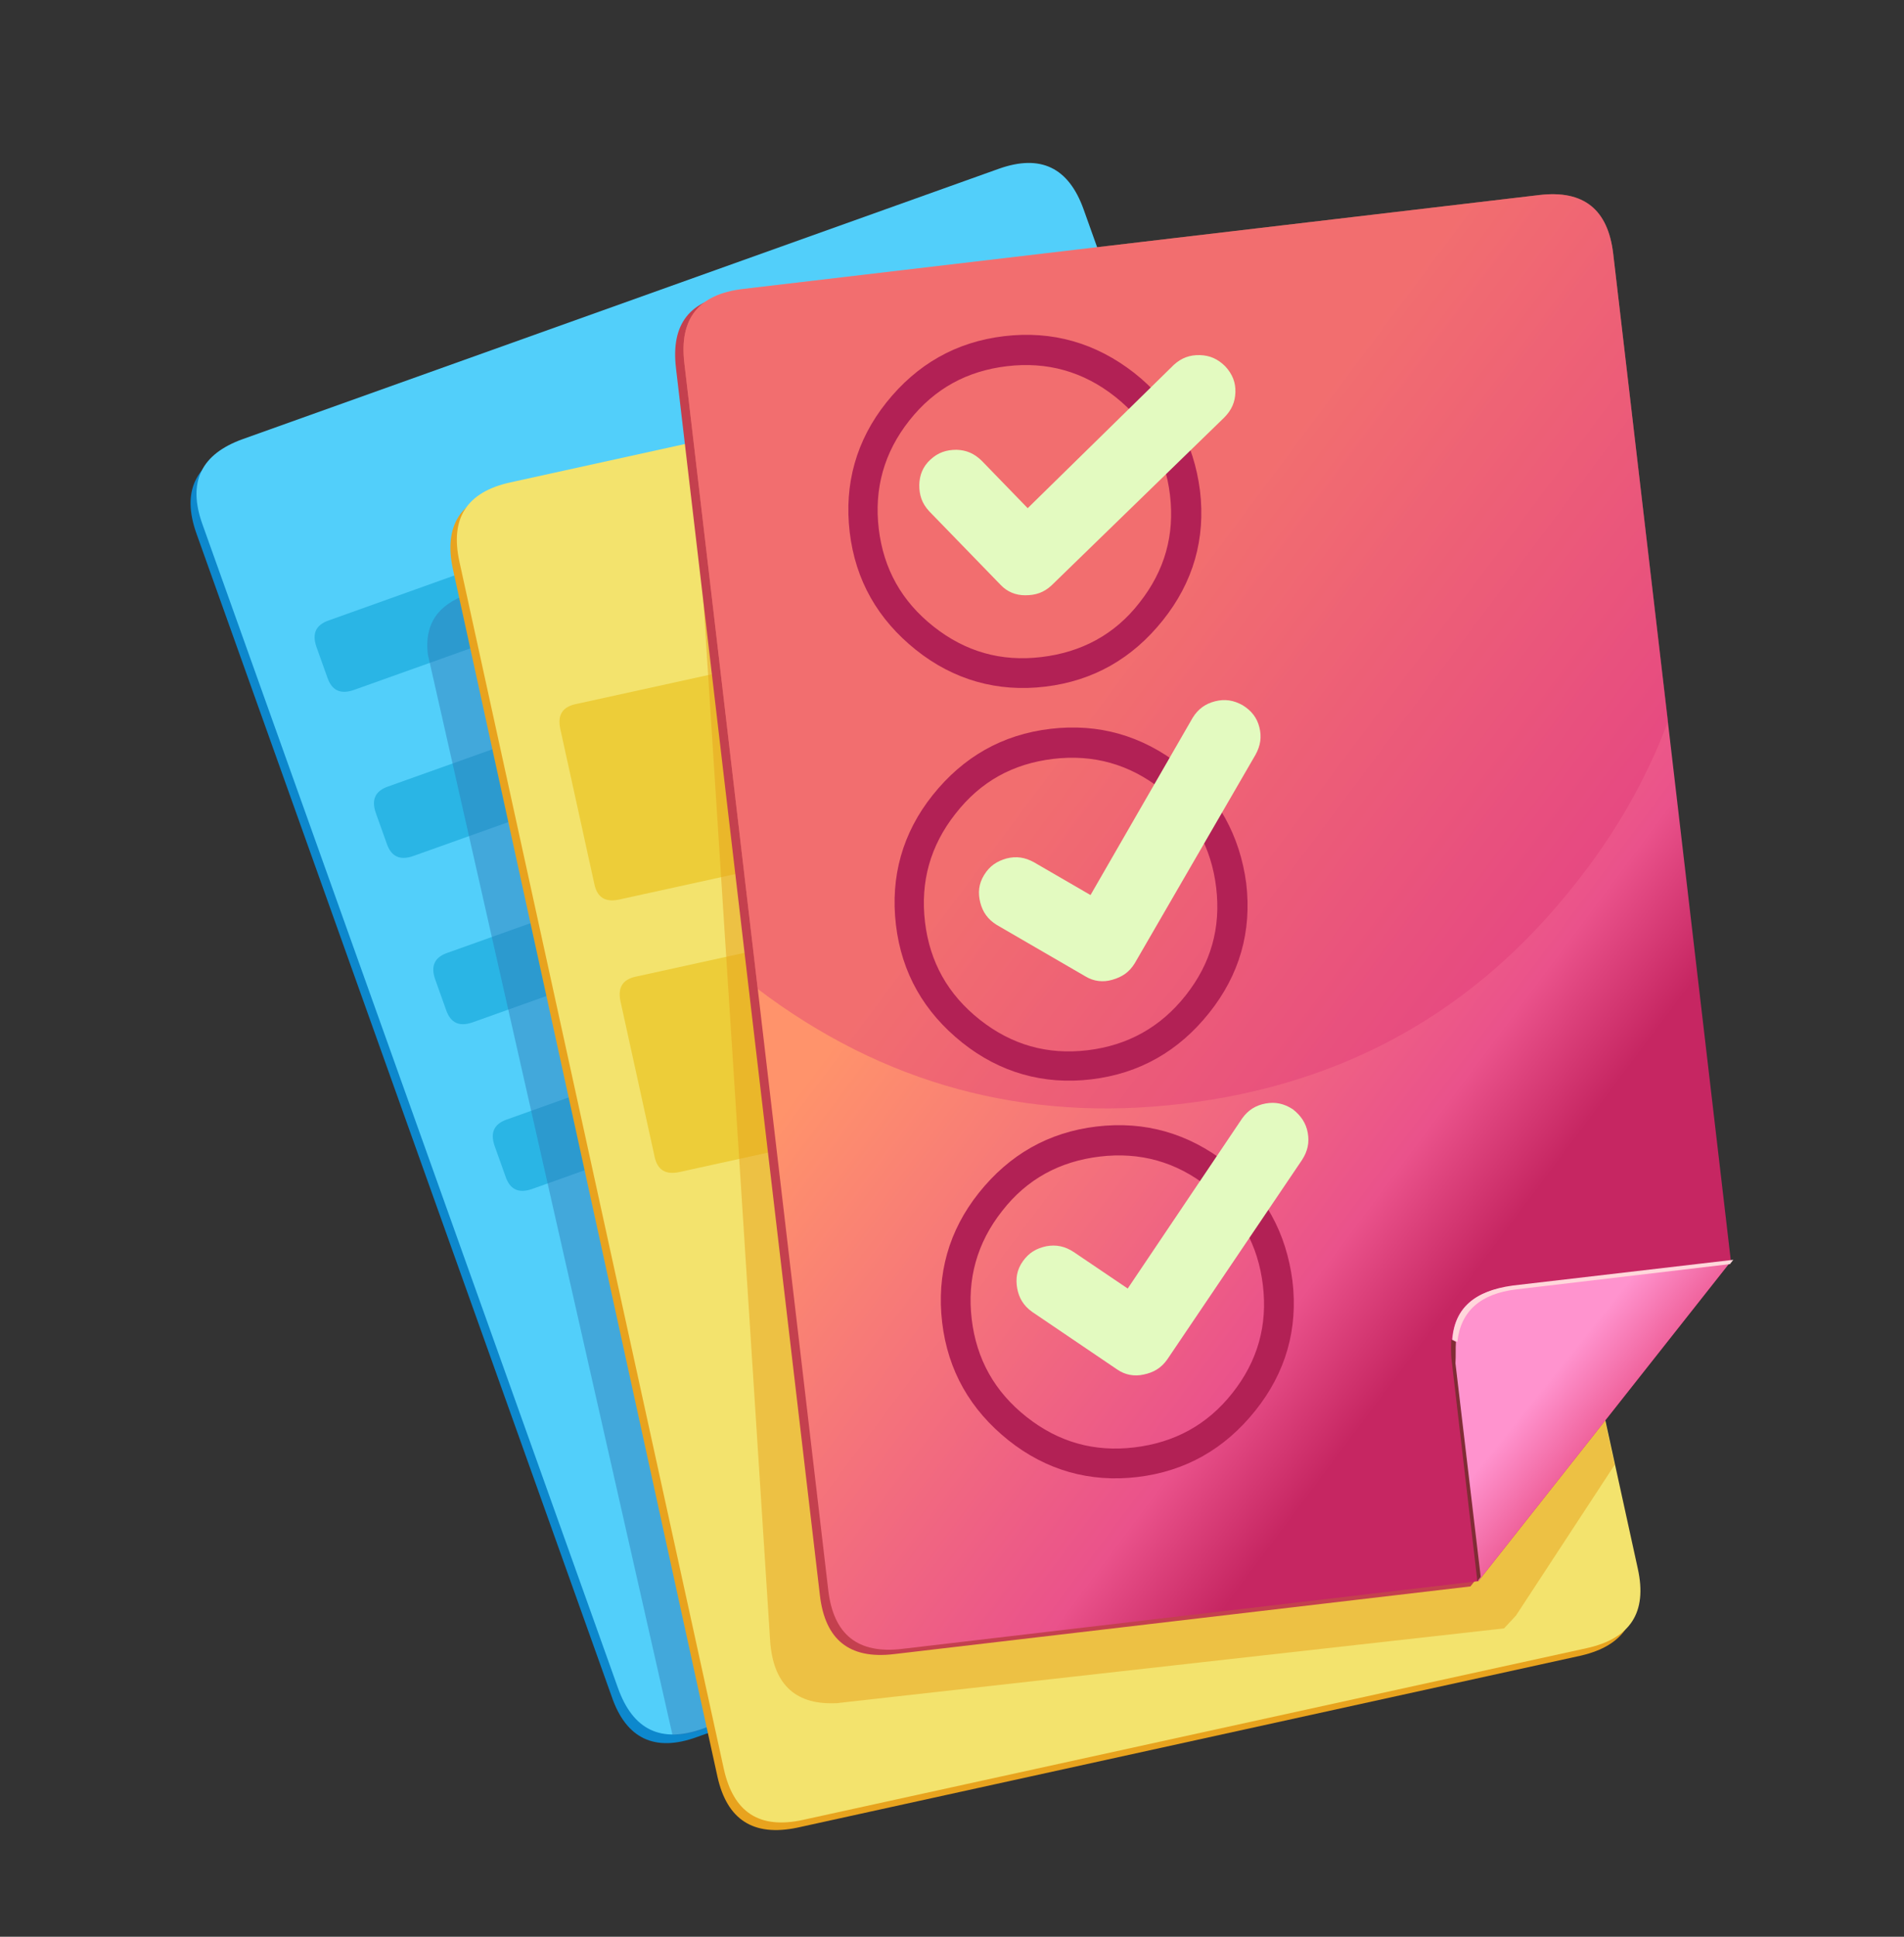 <?xml version="1.0" encoding="UTF-8"?>
<svg width="60px" height="61px" viewBox="0 0 60 61" version="1.1" xmlns="http://www.w3.org/2000/svg" xmlns:xlink="http://www.w3.org/1999/xlink">
    <rect x="0" y="0" width="60" height="61" fill="#333333" stroke="none"/>
    <title>F6FD2D95-FDA5-4F77-A6A0-3E04DCB90196</title>
    <defs>
        <linearGradient x1="37.552%" y1="36.434%" x2="74.604%" y2="74.749%" id="linearGradient-1">
            <stop stop-color="#FF936B" offset="0%"></stop>
            <stop stop-color="#EA528B" offset="80.78%"></stop>
            <stop stop-color="#C62662" offset="100%"></stop>
        </linearGradient>
        <linearGradient x1="37.52%" y1="35.312%" x2="60.813%" y2="56.384%" id="linearGradient-2">
            <stop stop-color="#FF93CE" offset="0%"></stop>
            <stop stop-color="#EA528B" offset="100%"></stop>
        </linearGradient>
    </defs>
    <g id="Today--------------------------------------------" stroke="none" stroke-width="1" fill="none" fill-rule="evenodd">
        <g id="AFS-1334" transform="translate(-784, -428)" fill-rule="nonzero">
            <g id="Menu1" transform="translate(756, 414.635)">
                <g id="Revise" transform="translate(28, 14)">
                    <g id="Assignment_A" transform="translate(5, 3)">
                        <g id="Layer0_0_MEMBER_0_FILL" transform="translate(0.871, 1.652)" fill="#0D88CD">
                            <path d="M28.084,1.592 C27.634,0.27 26.733,-0.15 25.396,0.315 L1.592,8.816 C0.285,9.296 -0.15,10.182 0.315,11.504 L13.411,48.164 C13.862,49.47 14.763,49.906 16.085,49.425 L39.904,40.925 C41.21,40.474 41.646,39.573 41.18,38.252 L28.084,1.592 Z" id="Path"></path>
                        </g>
                        <g id="Layer0_1_MEMBER_0_FILL" transform="translate(21.809, 26.269) rotate(-12.945) translate(-21.809, -26.269) translate(4.763, 3.292)" fill="#52CFFA">
                            <path d="M29.42,1.907 C29.255,0.511 28.489,-0.105 27.093,0.06 L1.982,3.019 C0.586,3.184 -0.03,3.95 0.135,5.346 L4.686,44.003 C4.851,45.399 5.617,46.015 7.013,45.85 L32.124,42.906 C33.52,42.741 34.136,41.975 33.971,40.579 L29.42,1.907 Z" id="Path"></path>
                        </g>
                        <g id="Symbol_3_0_Layer0_0_FILL" transform="translate(16.026, 13.346) rotate(-12.945) translate(-16.026, -13.346) translate(4.462, 10.793)" fill="#2AB5E5">
                            <path d="M22.963,0.676 C22.918,0.24 22.677,0.06 22.242,0.105 L0.601,2.658 C0.165,2.703 -0.015,2.944 0.03,3.379 L0.15,4.4 C0.195,4.836 0.436,5.016 0.871,4.971 L22.512,2.433 C22.948,2.388 23.128,2.148 23.083,1.712 L22.963,0.676 Z" id="Path"></path>
                        </g>
                        <g id="Path" transform="translate(17.933, 18.599) rotate(-12.945) translate(-17.933, -18.599) translate(6.294, 16.121)" fill="#2AB5E5">
                            <path d="M23.008,0.586 C22.963,0.15 22.722,-0.03 22.287,0.015 L0.646,2.553 C0.21,2.598 0.03,2.838 0.075,3.274 L0.195,4.295 C0.24,4.731 0.481,4.911 0.916,4.866 L22.557,2.328 C22.993,2.283 23.173,2.042 23.128,1.607 L23.008,0.586 Z"></path>
                        </g>
                        <g id="Path" transform="translate(19.749, 23.804) rotate(-12.945) translate(-19.749, -23.804) translate(8.11, 21.326)" fill="#2AB5E5">
                            <path d="M23.053,0.631 C23.008,0.195 22.767,0.015 22.332,0.06 L0.691,2.598 C0.255,2.643 0.075,2.883 0.12,3.319 L0.24,4.34 C0.285,4.776 0.526,4.956 0.961,4.911 L22.602,2.373 C23.038,2.328 23.218,2.088 23.173,1.652 L23.053,0.631 Z"></path>
                        </g>
                        <g id="Path" transform="translate(21.641, 29.064) rotate(-12.945) translate(-21.641, -29.064) translate(10.077, 26.511)" fill="#2AB5E5">
                            <path d="M22.948,0.691 C22.902,0.255 22.662,0.075 22.227,0.12 L0.601,2.658 C0.165,2.703 -0.015,2.944 0.03,3.379 L0.15,4.4 C0.195,4.836 0.436,5.016 0.871,4.971 L22.512,2.433 C22.948,2.388 23.128,2.148 23.083,1.712 L22.948,0.691 Z"></path>
                        </g>
                        <g id="Group" transform="translate(8.41, 14.418)" fill="#2F77B4" fill-opacity="0.439">
                            <g id="Layer0_2_FILL">
                                <path d="M4.1,0.045 L1.337,0.661 C0.375,0.991 -0.045,1.622 0.075,2.568 L7.78,36.585 C8.08,36.6 8.38,36.54 8.651,36.45 L10.303,35.819 L4.1,0.045 Z" id="Path"></path>
                            </g>
                        </g>
                        <g id="Layer0_3_FILL" transform="translate(9.184, 6.308)" fill="#E8A31E">
                            <path d="M28.895,1.697 C28.58,0.345 27.769,-0.195 26.372,0.09 L1.682,5.482 C0.33,5.782 -0.21,6.608 0.09,7.99 L8.425,46.016 C8.726,47.368 9.552,47.909 10.933,47.623 L35.639,42.202 C36.99,41.886 37.531,41.075 37.246,39.678 L28.895,1.697 Z" id="Path"></path>
                        </g>
                        <g id="Layer0_4_MEMBER_0_FILL" transform="translate(28.034, 29.962) rotate(-5.667) translate(-28.034, -29.962) translate(10.989, 6.985)" fill="#F3E36D">
                            <path d="M29.435,1.877 C29.27,0.481 28.504,-0.135 27.107,0.03 L1.997,2.989 C0.601,3.154 -0.015,3.92 0.15,5.316 L4.686,43.973 C4.851,45.369 5.617,45.985 7.013,45.82 L32.123,42.876 C33.52,42.711 34.136,41.945 33.971,40.548 L29.435,1.877 Z" id="Path"></path>
                        </g>
                        <g id="Symbol_4_0_Layer0_0_FILL" transform="translate(25.059, 19.154) rotate(-5.667) translate(-25.059, -19.154) translate(12.669, 14.574)" fill="#EDCD39">
                            <path d="M24.074,0.691 C24.029,0.255 23.788,0.075 23.353,0.12 L0.601,2.793 C0.165,2.838 -0.015,3.079 0.03,3.514 L0.616,8.485 C0.661,8.921 0.901,9.101 1.337,9.056 L24.089,6.383 C24.524,6.338 24.705,6.097 24.659,5.662 L24.074,0.691 Z" id="Path"></path>
                        </g>
                        <g id="Path" transform="translate(26.976, 27.781) rotate(-5.667) translate(-26.976, -27.781) translate(14.586, 23.2)" fill="#EDCD39">
                            <path d="M24.059,0.646 C24.014,0.21 23.773,0.03 23.338,0.075 L0.586,2.748 C0.15,2.793 -0.03,3.034 0.015,3.469 L0.601,8.44 C0.646,8.876 0.886,9.056 1.322,9.011 L24.074,6.338 C24.509,6.293 24.69,6.052 24.644,5.617 L24.059,0.646 Z"></path>
                        </g>
                        <g id="Group" transform="translate(16.821, 6.608)" fill="#E8A31E" fill-opacity="0.518">
                            <g id="Layer0_5_FILL">
                                <path d="M21.566,1.712 C21.251,0.36 20.44,-0.18 19.043,0.105 L0.06,4.265 L2.448,41.436 C2.538,42.757 3.199,43.433 4.445,43.403 C4.506,43.403 4.581,43.403 4.656,43.388 L25.576,41.045 L25.952,40.64 L29.061,35.894 L21.566,1.712 Z" id="Path"></path>
                            </g>
                        </g>
                        <g id="Layer0_6_FILL" transform="translate(16.257, 2.553)" fill="#C4404E">
                            <path d="M29.316,1.967 C29.151,0.571 28.385,-0.045 26.988,0.12 L1.892,3.079 C0.481,3.244 -0.12,4.01 0.045,5.407 L4.581,44.064 C4.746,45.461 5.512,46.076 6.908,45.911 L25.081,43.778 L33.04,33.701 L29.316,1.967 Z" id="Path"></path>
                        </g>
                        <g id="Layer0_7_MEMBER_0_FILL" transform="translate(16.52, 2.403)" fill="url(#linearGradient-1)">
                            <path d="M29.316,1.952 C29.151,0.556 28.385,-0.06 26.988,0.105 L1.892,3.064 C0.496,3.229 -0.12,3.995 0.045,5.392 L4.581,44.049 C4.746,45.446 5.512,46.061 6.908,45.896 L25.066,43.763 L33.025,33.686 L29.316,1.952 L29.316,1.952 Z" id="Path"></path>
                        </g>
                        <g id="Layer0_7_MEMBER_1_FILL" transform="translate(40.7, 36.044)" fill="url(#linearGradient-2)">
                            <path d="M1.922,0.841 C0.526,1.006 -0.09,1.772 0.075,3.169 L0.886,10.122 L8.846,0.045 L1.922,0.841 L1.922,0.841 Z" id="Path"></path>
                        </g>
                        <g id="Group" transform="translate(16.49, 2.388)" fill="#DF3776" fill-opacity="0.4">
                            <g id="Layer0_7_MEMBER_2_FILL">
                                <path d="M29.346,1.967 C29.181,0.571 28.415,-0.045 27.018,0.12 L1.922,3.079 C0.526,3.244 -0.09,4.01 0.075,5.407 L2.388,25.126 C6.338,28.114 10.783,29.331 15.739,28.745 C20.845,28.144 24.976,25.847 28.144,21.822 C29.436,20.2 30.397,18.503 31.073,16.7 L29.346,1.967 L29.346,1.967 Z" id="Path"></path>
                            </g>
                        </g>
                        <g id="Layer0_7_MEMBER_3_FILL" transform="translate(40.7, 36.044)">
                            <path d="M0.18,2.583 L0.03,2.508 C0.03,2.703 0.015,2.929 0.045,3.169 L0.856,10.122 L0.961,9.987 L0.165,3.259 C0.18,3.019 0.165,2.793 0.18,2.583 Z" id="Path" fill="#802C35"></path>
                            <path d="M0.075,2.508 L0.225,2.583 C0.33,1.622 0.946,1.066 2.088,0.931 L8.816,0.135 L8.921,-4.26847227e-15 L1.967,0.811 C0.766,0.976 0.135,1.532 0.075,2.508 Z" id="Path" fill="#FFD7DB"></path>
                        </g>
                        <g id="Symbol_1_0_Layer0_0_FILL" transform="translate(21.596, 6.848)" fill="#B22155">
                            <path d="M9.146,1.262 C7.93,0.315 6.563,-0.075 5.046,0.105 C3.529,0.285 2.298,0.991 1.337,2.193 C0.39,3.379 -3.33066907e-16,4.761 0.18,6.278 C0.36,7.795 1.066,9.026 2.268,9.987 C3.454,10.933 4.836,11.324 6.338,11.144 C7.855,10.963 9.086,10.258 10.047,9.056 C11.008,7.855 11.399,6.488 11.219,4.971 C11.023,3.454 10.348,2.208 9.146,1.262 M5.136,1.051 C6.398,0.901 7.539,1.216 8.545,2.012 C9.552,2.808 10.122,3.845 10.273,5.106 C10.423,6.368 10.107,7.494 9.311,8.5 C8.53,9.507 7.479,10.062 6.218,10.212 C4.956,10.363 3.83,10.047 2.823,9.251 C1.817,8.455 1.247,7.434 1.096,6.173 C0.946,4.911 1.262,3.77 2.058,2.763 C2.853,1.757 3.875,1.201 5.136,1.051 Z" id="Shape"></path>
                        </g>
                        <g id="Symbol_2_0_Layer0_0_FILL" transform="translate(29.201, 10.543) rotate(-37.471) translate(-29.201, -10.543) translate(24.02, 7.765)" fill="#E3FAC0">
                            <path d="M2.628,3.124 L2.388,1.066 C2.343,0.736 2.208,0.496 1.967,0.3 C1.712,0.105 1.457,0.015 1.126,0.045 C0.796,0.075 0.556,0.225 0.36,0.466 C0.165,0.721 0.075,0.976 0.105,1.307 L0.481,4.52 C0.511,4.821 0.661,5.076 0.901,5.256 C1.156,5.452 1.412,5.542 1.742,5.512 L9.281,4.626 C9.612,4.581 9.852,4.445 10.047,4.205 C10.242,3.965 10.318,3.694 10.287,3.364 C10.242,3.034 10.107,2.793 9.867,2.598 C9.627,2.403 9.356,2.313 9.026,2.343 L2.628,3.124 Z" id="Path"></path>
                        </g>
                        <g id="Shape" transform="translate(23.098, 19.186)" fill="#B22155">
                            <path d="M9.101,1.292 C7.885,0.345 6.518,-0.045 5.001,0.135 C3.484,0.315 2.253,1.021 1.292,2.223 C0.345,3.409 -0.045,4.791 0.135,6.308 C0.315,7.825 1.021,9.056 2.223,10.017 C3.409,10.963 4.791,11.354 6.293,11.174 C7.81,10.993 9.041,10.288 10.002,9.086 C10.963,7.885 11.354,6.518 11.174,5.001 C10.978,3.514 10.288,2.238 9.101,1.292 M5.091,1.081 C6.353,0.931 7.494,1.247 8.5,2.042 C9.507,2.838 10.077,3.875 10.227,5.136 C10.378,6.398 10.062,7.524 9.266,8.53 C8.47,9.537 7.434,10.107 6.173,10.258 C4.911,10.408 3.785,10.092 2.778,9.296 C1.772,8.5 1.201,7.479 1.051,6.218 C0.901,4.956 1.216,3.815 2.012,2.808 C2.808,1.787 3.83,1.232 5.091,1.081 Z"></path>
                        </g>
                        <g id="Path" transform="translate(30.611, 22.337) rotate(-53.209) translate(-30.611, -22.337) translate(25.43, 19.559)" fill="#E3FAC0">
                            <path d="M2.658,3.109 L2.418,1.066 C2.373,0.736 2.238,0.496 1.997,0.3 C1.742,0.105 1.487,0.015 1.156,0.045 C0.826,0.075 0.586,0.225 0.39,0.466 C0.195,0.706 0.105,0.976 0.135,1.307 L0.511,4.52 C0.541,4.821 0.691,5.076 0.931,5.256 C1.186,5.452 1.442,5.542 1.772,5.512 L9.311,4.626 C9.642,4.58 9.882,4.445 10.077,4.205 C10.272,3.965 10.347,3.694 10.317,3.364 C10.272,3.034 10.137,2.793 9.897,2.598 C9.657,2.403 9.386,2.313 9.056,2.343 L2.658,3.109 L2.658,3.109 Z"></path>
                        </g>
                        <g id="Shape" transform="translate(24.6, 31.801)" fill="#B22155">
                            <path d="M9.056,1.201 C7.84,0.255 6.473,-0.135 4.956,0.045 C3.439,0.225 2.208,0.931 1.247,2.133 C0.3,3.319 -0.09,4.701 0.09,6.218 C0.27,7.734 0.976,8.966 2.178,9.927 C3.364,10.873 4.746,11.264 6.248,11.084 C7.764,10.903 8.996,10.197 9.957,8.996 C10.918,7.795 11.309,6.428 11.129,4.911 C10.933,3.394 10.258,2.148 9.056,1.201 M5.061,0.991 C6.323,0.841 7.464,1.156 8.47,1.952 C9.477,2.748 10.047,3.785 10.197,5.046 C10.348,6.308 10.032,7.434 9.236,8.44 C8.44,9.447 7.404,10.002 6.143,10.152 C4.881,10.303 3.755,9.987 2.748,9.191 C1.742,8.395 1.171,7.374 1.021,6.112 C0.871,4.851 1.186,3.71 1.982,2.703 C2.763,1.697 3.8,1.141 5.061,0.991 Z"></path>
                        </g>
                        <g id="Path" transform="translate(32.002, 34.742) rotate(-49.243) translate(-32.002, -34.742) translate(26.821, 31.889)" fill="#E3FAC0">
                            <path d="M2.553,3.184 L2.313,1.141 C2.268,0.811 2.133,0.571 1.892,0.375 C1.637,0.18 1.382,0.09 1.051,0.12 C0.721,0.15 0.481,0.3 0.285,0.541 C0.09,0.781 -2.98372438e-16,1.051 0.03,1.382 L0.405,4.595 C0.436,4.896 0.586,5.151 0.826,5.331 C1.081,5.527 1.337,5.617 1.667,5.587 L9.206,4.701 C9.536,4.656 9.777,4.52 9.972,4.28 C10.167,4.04 10.242,3.769 10.227,3.439 C10.182,3.109 10.047,2.868 9.807,2.673 C9.566,2.478 9.296,2.388 8.966,2.418 L2.553,3.184 Z"></path>
                        </g>
                    </g>
                </g>
            </g>
        </g>
    </g>
</svg>